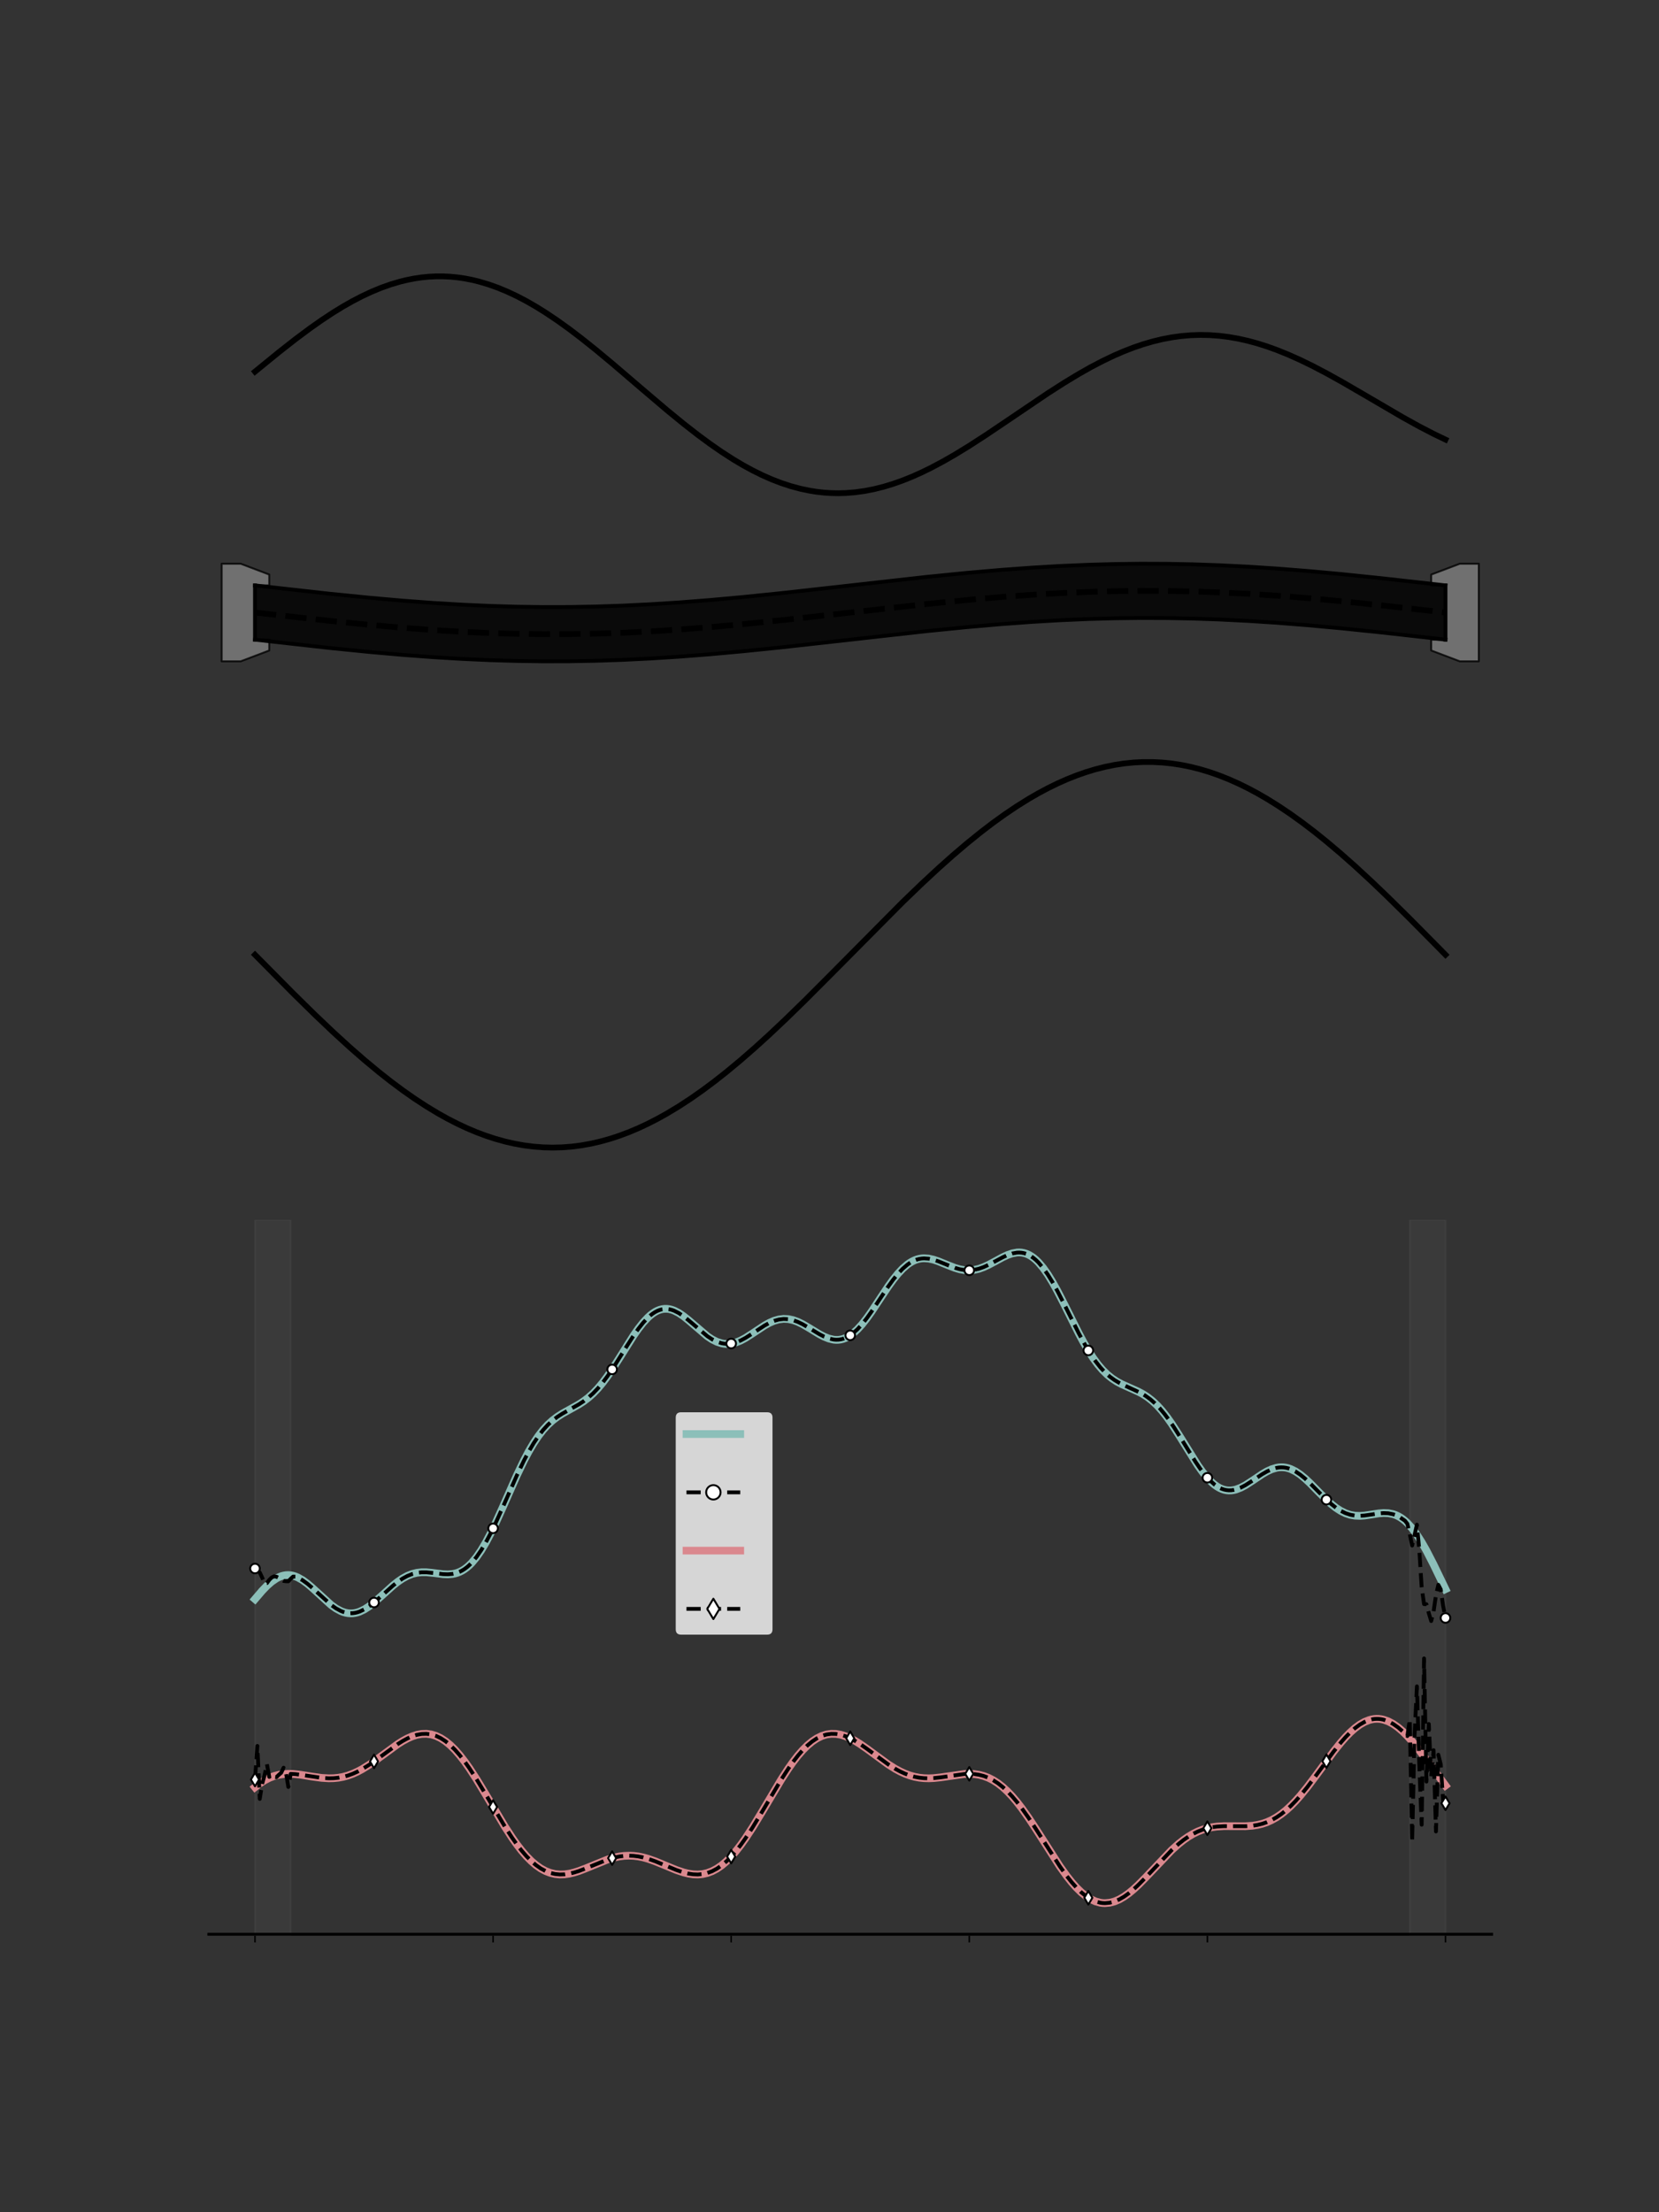 <?xml version="1.0" encoding="utf-8" standalone="no"?>
<!DOCTYPE svg PUBLIC "-//W3C//DTD SVG 1.1//EN"
  "http://www.w3.org/Graphics/SVG/1.1/DTD/svg11.dtd">
<!-- Created with matplotlib (https://matplotlib.org/) -->
<svg height="1152pt" version="1.1" viewBox="0 0 864 1152" width="864pt" xmlns="http://www.w3.org/2000/svg" xmlns:xlink="http://www.w3.org/1999/xlink">
 <rect x="0" y="0" width="864" height="1152" fill="#333333" stroke="none"/>
 <defs>
  <style type="text/css">
*{stroke-linecap:butt;stroke-linejoin:round;}
  </style>
 </defs>
 <g id="figure_1">
  <g id="patch_1">
   <path d="M 0 1152 
L 864 1152 
L 864 0 
L 0 0 
z
" style="fill:none;"/>
  </g>
  <g id="axes_1">
   <g id="patch_2">
    <path d="M 108 262.491 
L 777.6 262.491 
L 777.6 138.24 
L 108 138.24 
z
" style="fill:none;"/>
   </g>
   <g id="matplotlib.axis_1">
    <g id="xtick_1"/>
    <g id="xtick_2"/>
    <g id="xtick_3"/>
    <g id="xtick_4"/>
    <g id="xtick_5"/>
    <g id="xtick_6"/>
   </g>
   <g id="matplotlib.axis_2">
    <g id="ytick_1"/>
    <g id="ytick_2"/>
    <g id="ytick_3"/>
    <g id="ytick_4"/>
    <g id="ytick_5"/>
   </g>
   <g id="line2d_1">
    <path clip-path="url(#pa6c51117f7)" d="M 132.8 193.539 
L 145.2 183.427 
L 153.88 176.619 
L 161.32 171.071 
L 167.52 166.708 
L 173.72 162.626 
L 178.68 159.59 
L 183.64 156.778 
L 188.6 154.207 
L 193.56 151.893 
L 198.52 149.85 
L 203.48 148.092 
L 208.44 146.629 
L 212.16 145.731 
L 215.88 145.008 
L 219.6 144.462 
L 223.32 144.096 
L 227.04 143.911 
L 230.76 143.907 
L 234.48 144.085 
L 238.2 144.444 
L 241.92 144.984 
L 245.64 145.703 
L 249.36 146.599 
L 254.32 148.063 
L 259.28 149.828 
L 264.24 151.884 
L 269.2 154.218 
L 274.16 156.818 
L 279.12 159.668 
L 284.08 162.752 
L 290.28 166.907 
L 296.48 171.362 
L 302.68 176.075 
L 310.12 182.012 
L 318.8 189.227 
L 333.68 201.961 
L 347.32 213.555 
L 356 220.656 
L 363.44 226.458 
L 369.64 231.035 
L 375.84 235.337 
L 382.04 239.325 
L 387 242.267 
L 391.96 244.972 
L 396.92 247.425 
L 401.88 249.613 
L 406.84 251.526 
L 411.8 253.155 
L 416.76 254.492 
L 421.72 255.532 
L 425.44 256.115 
L 429.16 256.528 
L 432.88 256.771 
L 436.6 256.844 
L 440.32 256.748 
L 445.28 256.361 
L 450.24 255.682 
L 455.2 254.718 
L 460.16 253.479 
L 465.12 251.974 
L 470.08 250.217 
L 475.04 248.221 
L 480 246.001 
L 484.96 243.574 
L 491.16 240.275 
L 497.36 236.718 
L 504.8 232.164 
L 513.48 226.547 
L 524.64 219.029 
L 545.72 204.782 
L 554.4 199.222 
L 561.84 194.728 
L 568.04 191.225 
L 574.24 187.981 
L 580.44 185.026 
L 585.4 182.891 
L 590.36 180.973 
L 595.32 179.285 
L 600.28 177.836 
L 605.24 176.634 
L 610.2 175.687 
L 615.16 175 
L 620.12 174.574 
L 625.08 174.413 
L 630.04 174.514 
L 635 174.876 
L 639.96 175.495 
L 644.92 176.364 
L 649.88 177.477 
L 654.84 178.823 
L 659.8 180.392 
L 664.76 182.17 
L 670.96 184.668 
L 677.16 187.442 
L 683.36 190.459 
L 690.8 194.35 
L 699.48 199.177 
L 710.64 205.667 
L 730.48 217.265 
L 739.16 222.069 
L 746.6 225.929 
L 752.8 228.912 
L 752.8 228.912 
" style="fill:none;stroke:#000000;stroke-linecap:square;stroke-width:3;"/>
   </g>
  </g>
  <g id="axes_2">
   <g id="patch_3">
    <path d="M 108 386.743 
L 777.6 386.743 
L 777.6 262.491 
L 108 262.491 
z
" style="fill:none;"/>
   </g>
   <g id="PolyCollection_1">
    <defs>
     <path d="M 132.8 -818.911 
L 132.8 -847.15 
L 134.04 -847.008 
L 135.28 -846.866 
L 136.52 -846.724 
L 137.76 -846.583 
L 139 -846.441 
L 140.24 -846.299 
L 141.48 -846.158 
L 142.72 -846.016 
L 143.96 -845.875 
L 145.2 -845.734 
L 146.44 -845.594 
L 147.68 -845.453 
L 148.92 -845.313 
L 150.16 -845.173 
L 151.4 -845.034 
L 152.64 -844.894 
L 153.88 -844.755 
L 155.12 -844.617 
L 156.36 -844.479 
L 157.6 -844.341 
L 158.84 -844.204 
L 160.08 -844.067 
L 161.32 -843.931 
L 162.56 -843.795 
L 163.8 -843.66 
L 165.04 -843.525 
L 166.28 -843.391 
L 167.52 -843.257 
L 168.76 -843.124 
L 170 -842.992 
L 171.24 -842.86 
L 172.48 -842.729 
L 173.72 -842.599 
L 174.96 -842.47 
L 176.2 -842.341 
L 177.44 -842.213 
L 178.68 -842.085 
L 179.92 -841.959 
L 181.16 -841.833 
L 182.4 -841.708 
L 183.64 -841.584 
L 184.88 -841.461 
L 186.12 -841.339 
L 187.36 -841.218 
L 188.6 -841.098 
L 189.84 -840.978 
L 191.08 -840.86 
L 192.32 -840.742 
L 193.56 -840.626 
L 194.8 -840.511 
L 196.04 -840.396 
L 197.28 -840.283 
L 198.52 -840.171 
L 199.76 -840.06 
L 201 -839.95 
L 202.24 -839.841 
L 203.48 -839.734 
L 204.72 -839.627 
L 205.96 -839.522 
L 207.2 -839.418 
L 208.44 -839.315 
L 209.68 -839.213 
L 210.92 -839.113 
L 212.16 -839.014 
L 213.4 -838.916 
L 214.64 -838.819 
L 215.88 -838.724 
L 217.12 -838.63 
L 218.36 -838.538 
L 219.6 -838.447 
L 220.84 -838.357 
L 222.08 -838.269 
L 223.32 -838.182 
L 224.56 -838.096 
L 225.8 -838.012 
L 227.04 -837.929 
L 228.28 -837.848 
L 229.52 -837.768 
L 230.76 -837.69 
L 232 -837.613 
L 233.24 -837.538 
L 234.48 -837.464 
L 235.72 -837.392 
L 236.96 -837.321 
L 238.2 -837.252 
L 239.44 -837.184 
L 240.68 -837.118 
L 241.92 -837.054 
L 243.16 -836.991 
L 244.4 -836.93 
L 245.64 -836.87 
L 246.88 -836.812 
L 248.12 -836.756 
L 249.36 -836.701 
L 250.6 -836.648 
L 251.84 -836.596 
L 253.08 -836.547 
L 254.32 -836.499 
L 255.56 -836.452 
L 256.8 -836.407 
L 258.04 -836.364 
L 259.28 -836.323 
L 260.52 -836.283 
L 261.76 -836.246 
L 263 -836.209 
L 264.24 -836.175 
L 265.48 -836.142 
L 266.72 -836.111 
L 267.96 -836.082 
L 269.2 -836.055 
L 270.44 -836.029 
L 271.68 -836.005 
L 272.92 -835.983 
L 274.16 -835.962 
L 275.4 -835.944 
L 276.64 -835.927 
L 277.88 -835.912 
L 279.12 -835.898 
L 280.36 -835.887 
L 281.6 -835.877 
L 282.84 -835.869 
L 284.08 -835.863 
L 285.32 -835.858 
L 286.56 -835.855 
L 287.8 -835.855 
L 289.04 -835.855 
L 290.28 -835.858 
L 291.52 -835.863 
L 292.76 -835.869 
L 294 -835.877 
L 295.24 -835.887 
L 296.48 -835.898 
L 297.72 -835.912 
L 298.96 -835.927 
L 300.2 -835.944 
L 301.44 -835.962 
L 302.68 -835.983 
L 303.92 -836.005 
L 305.16 -836.029 
L 306.4 -836.055 
L 307.64 -836.082 
L 308.88 -836.111 
L 310.12 -836.142 
L 311.36 -836.175 
L 312.6 -836.209 
L 313.84 -836.246 
L 315.08 -836.283 
L 316.32 -836.323 
L 317.56 -836.364 
L 318.8 -836.407 
L 320.04 -836.452 
L 321.28 -836.499 
L 322.52 -836.547 
L 323.76 -836.596 
L 325 -836.648 
L 326.24 -836.701 
L 327.48 -836.756 
L 328.72 -836.812 
L 329.96 -836.87 
L 331.2 -836.93 
L 332.44 -836.991 
L 333.68 -837.054 
L 334.92 -837.118 
L 336.16 -837.184 
L 337.4 -837.252 
L 338.64 -837.321 
L 339.88 -837.392 
L 341.12 -837.464 
L 342.36 -837.538 
L 343.6 -837.613 
L 344.84 -837.69 
L 346.08 -837.768 
L 347.32 -837.848 
L 348.56 -837.929 
L 349.8 -838.012 
L 351.04 -838.096 
L 352.28 -838.182 
L 353.52 -838.269 
L 354.76 -838.357 
L 356 -838.447 
L 357.24 -838.538 
L 358.48 -838.63 
L 359.72 -838.724 
L 360.96 -838.819 
L 362.2 -838.916 
L 363.44 -839.014 
L 364.68 -839.113 
L 365.92 -839.213 
L 367.16 -839.315 
L 368.4 -839.418 
L 369.64 -839.522 
L 370.88 -839.627 
L 372.12 -839.734 
L 373.36 -839.841 
L 374.6 -839.95 
L 375.84 -840.06 
L 377.08 -840.171 
L 378.32 -840.283 
L 379.56 -840.396 
L 380.8 -840.511 
L 382.04 -840.626 
L 383.28 -840.742 
L 384.52 -840.86 
L 385.76 -840.978 
L 387 -841.098 
L 388.24 -841.218 
L 389.48 -841.339 
L 390.72 -841.461 
L 391.96 -841.584 
L 393.2 -841.708 
L 394.44 -841.833 
L 395.68 -841.959 
L 396.92 -842.085 
L 398.16 -842.213 
L 399.4 -842.341 
L 400.64 -842.47 
L 401.88 -842.599 
L 403.12 -842.729 
L 404.36 -842.86 
L 405.6 -842.992 
L 406.84 -843.124 
L 408.08 -843.257 
L 409.32 -843.391 
L 410.56 -843.525 
L 411.8 -843.66 
L 413.04 -843.795 
L 414.28 -843.931 
L 415.52 -844.067 
L 416.76 -844.204 
L 418 -844.341 
L 419.24 -844.479 
L 420.48 -844.617 
L 421.72 -844.755 
L 422.96 -844.894 
L 424.2 -845.034 
L 425.44 -845.173 
L 426.68 -845.313 
L 427.92 -845.453 
L 429.16 -845.594 
L 430.4 -845.734 
L 431.64 -845.875 
L 432.88 -846.016 
L 434.12 -846.158 
L 435.36 -846.299 
L 436.6 -846.441 
L 437.84 -846.583 
L 439.08 -846.724 
L 440.32 -846.866 
L 441.56 -847.008 
L 442.8 -847.15 
L 444.04 -847.292 
L 445.28 -847.434 
L 446.52 -847.576 
L 447.76 -847.718 
L 449 -847.859 
L 450.24 -848.001 
L 451.48 -848.142 
L 452.72 -848.284 
L 453.96 -848.425 
L 455.2 -848.566 
L 456.44 -848.707 
L 457.68 -848.847 
L 458.92 -848.987 
L 460.16 -849.127 
L 461.4 -849.267 
L 462.64 -849.406 
L 463.88 -849.545 
L 465.12 -849.683 
L 466.36 -849.822 
L 467.6 -849.959 
L 468.84 -850.096 
L 470.08 -850.233 
L 471.32 -850.37 
L 472.56 -850.505 
L 473.8 -850.641 
L 475.04 -850.775 
L 476.28 -850.91 
L 477.52 -851.043 
L 478.76 -851.176 
L 480 -851.308 
L 481.24 -851.44 
L 482.48 -851.571 
L 483.72 -851.701 
L 484.96 -851.831 
L 486.2 -851.96 
L 487.44 -852.088 
L 488.68 -852.215 
L 489.92 -852.341 
L 491.16 -852.467 
L 492.4 -852.592 
L 493.64 -852.716 
L 494.88 -852.839 
L 496.12 -852.961 
L 497.36 -853.082 
L 498.6 -853.203 
L 499.84 -853.322 
L 501.08 -853.44 
L 502.32 -853.558 
L 503.56 -853.674 
L 504.8 -853.79 
L 506.04 -853.904 
L 507.28 -854.017 
L 508.52 -854.129 
L 509.76 -854.24 
L 511 -854.35 
L 512.24 -854.459 
L 513.48 -854.567 
L 514.72 -854.673 
L 515.96 -854.778 
L 517.2 -854.882 
L 518.44 -854.985 
L 519.68 -855.087 
L 520.92 -855.187 
L 522.16 -855.286 
L 523.4 -855.384 
L 524.64 -855.481 
L 525.88 -855.576 
L 527.12 -855.67 
L 528.36 -855.762 
L 529.6 -855.854 
L 530.84 -855.943 
L 532.08 -856.032 
L 533.32 -856.119 
L 534.56 -856.204 
L 535.8 -856.288 
L 537.04 -856.371 
L 538.28 -856.452 
L 539.52 -856.532 
L 540.76 -856.61 
L 542 -856.687 
L 543.24 -856.763 
L 544.48 -856.836 
L 545.72 -856.909 
L 546.96 -856.979 
L 548.2 -857.049 
L 549.44 -857.116 
L 550.68 -857.182 
L 551.92 -857.247 
L 553.16 -857.309 
L 554.4 -857.371 
L 555.64 -857.43 
L 556.88 -857.488 
L 558.12 -857.545 
L 559.36 -857.599 
L 560.6 -857.652 
L 561.84 -857.704 
L 563.08 -857.754 
L 564.32 -857.802 
L 565.56 -857.848 
L 566.8 -857.893 
L 568.04 -857.936 
L 569.28 -857.977 
L 570.52 -858.017 
L 571.76 -858.055 
L 573 -858.091 
L 574.24 -858.125 
L 575.48 -858.158 
L 576.72 -858.189 
L 577.96 -858.218 
L 579.2 -858.246 
L 580.44 -858.271 
L 581.68 -858.295 
L 582.92 -858.318 
L 584.16 -858.338 
L 585.4 -858.357 
L 586.64 -858.374 
L 587.88 -858.389 
L 589.12 -858.402 
L 590.36 -858.414 
L 591.6 -858.423 
L 592.84 -858.431 
L 594.08 -858.438 
L 595.32 -858.442 
L 596.56 -858.445 
L 597.8 -858.446 
L 599.04 -858.445 
L 600.28 -858.442 
L 601.52 -858.438 
L 602.76 -858.431 
L 604 -858.423 
L 605.24 -858.414 
L 606.48 -858.402 
L 607.72 -858.389 
L 608.96 -858.374 
L 610.2 -858.357 
L 611.44 -858.338 
L 612.68 -858.318 
L 613.92 -858.295 
L 615.16 -858.271 
L 616.4 -858.246 
L 617.64 -858.218 
L 618.88 -858.189 
L 620.12 -858.158 
L 621.36 -858.125 
L 622.6 -858.091 
L 623.84 -858.055 
L 625.08 -858.017 
L 626.32 -857.977 
L 627.56 -857.936 
L 628.8 -857.893 
L 630.04 -857.848 
L 631.28 -857.802 
L 632.52 -857.754 
L 633.76 -857.704 
L 635 -857.652 
L 636.24 -857.599 
L 637.48 -857.545 
L 638.72 -857.488 
L 639.96 -857.43 
L 641.2 -857.371 
L 642.44 -857.309 
L 643.68 -857.247 
L 644.92 -857.182 
L 646.16 -857.116 
L 647.4 -857.049 
L 648.64 -856.979 
L 649.88 -856.909 
L 651.12 -856.836 
L 652.36 -856.763 
L 653.6 -856.687 
L 654.84 -856.61 
L 656.08 -856.532 
L 657.32 -856.452 
L 658.56 -856.371 
L 659.8 -856.288 
L 661.04 -856.204 
L 662.28 -856.119 
L 663.52 -856.032 
L 664.76 -855.943 
L 666 -855.854 
L 667.24 -855.762 
L 668.48 -855.67 
L 669.72 -855.576 
L 670.96 -855.481 
L 672.2 -855.384 
L 673.44 -855.286 
L 674.68 -855.187 
L 675.92 -855.087 
L 677.16 -854.985 
L 678.4 -854.882 
L 679.64 -854.778 
L 680.88 -854.673 
L 682.12 -854.567 
L 683.36 -854.459 
L 684.6 -854.35 
L 685.84 -854.24 
L 687.08 -854.129 
L 688.32 -854.017 
L 689.56 -853.904 
L 690.8 -853.79 
L 692.04 -853.674 
L 693.28 -853.558 
L 694.52 -853.44 
L 695.76 -853.322 
L 697 -853.203 
L 698.24 -853.082 
L 699.48 -852.961 
L 700.72 -852.839 
L 701.96 -852.716 
L 703.2 -852.592 
L 704.44 -852.467 
L 705.68 -852.341 
L 706.92 -852.215 
L 708.16 -852.088 
L 709.4 -851.96 
L 710.64 -851.831 
L 711.88 -851.701 
L 713.12 -851.571 
L 714.36 -851.44 
L 715.6 -851.308 
L 716.84 -851.176 
L 718.08 -851.043 
L 719.32 -850.91 
L 720.56 -850.775 
L 721.8 -850.641 
L 723.04 -850.505 
L 724.28 -850.37 
L 725.52 -850.233 
L 726.76 -850.096 
L 728 -849.959 
L 729.24 -849.822 
L 730.48 -849.683 
L 731.72 -849.545 
L 732.96 -849.406 
L 734.2 -849.267 
L 735.44 -849.127 
L 736.68 -848.987 
L 737.92 -848.847 
L 739.16 -848.707 
L 740.4 -848.566 
L 741.64 -848.425 
L 742.88 -848.284 
L 744.12 -848.142 
L 745.36 -848.001 
L 746.6 -847.859 
L 747.84 -847.718 
L 749.08 -847.576 
L 750.32 -847.434 
L 751.56 -847.292 
L 752.8 -847.15 
L 752.8 -818.911 
L 752.8 -818.911 
L 751.56 -819.053 
L 750.32 -819.195 
L 749.08 -819.337 
L 747.84 -819.479 
L 746.6 -819.62 
L 745.36 -819.762 
L 744.12 -819.903 
L 742.88 -820.045 
L 741.64 -820.186 
L 740.4 -820.327 
L 739.16 -820.468 
L 737.92 -820.608 
L 736.68 -820.748 
L 735.44 -820.888 
L 734.2 -821.028 
L 732.96 -821.167 
L 731.72 -821.306 
L 730.48 -821.444 
L 729.24 -821.583 
L 728 -821.72 
L 726.76 -821.858 
L 725.52 -821.994 
L 724.28 -822.131 
L 723.04 -822.266 
L 721.8 -822.402 
L 720.56 -822.536 
L 719.32 -822.671 
L 718.08 -822.804 
L 716.84 -822.937 
L 715.6 -823.069 
L 714.36 -823.201 
L 713.12 -823.332 
L 711.88 -823.462 
L 710.64 -823.592 
L 709.4 -823.721 
L 708.16 -823.849 
L 706.92 -823.976 
L 705.68 -824.102 
L 704.44 -824.228 
L 703.2 -824.353 
L 701.96 -824.477 
L 700.72 -824.6 
L 699.48 -824.722 
L 698.24 -824.843 
L 697 -824.964 
L 695.76 -825.083 
L 694.52 -825.201 
L 693.28 -825.319 
L 692.04 -825.435 
L 690.8 -825.551 
L 689.56 -825.665 
L 688.32 -825.778 
L 687.08 -825.89 
L 685.84 -826.001 
L 684.6 -826.111 
L 683.36 -826.22 
L 682.12 -826.328 
L 680.88 -826.434 
L 679.64 -826.539 
L 678.4 -826.644 
L 677.16 -826.746 
L 675.92 -826.848 
L 674.68 -826.948 
L 673.44 -827.047 
L 672.2 -827.145 
L 670.96 -827.242 
L 669.72 -827.337 
L 668.48 -827.431 
L 667.24 -827.523 
L 666 -827.615 
L 664.76 -827.704 
L 663.52 -827.793 
L 662.28 -827.88 
L 661.04 -827.965 
L 659.8 -828.049 
L 658.56 -828.132 
L 657.32 -828.213 
L 656.08 -828.293 
L 654.84 -828.372 
L 653.6 -828.448 
L 652.36 -828.524 
L 651.12 -828.597 
L 649.88 -828.67 
L 648.64 -828.74 
L 647.4 -828.81 
L 646.16 -828.877 
L 644.92 -828.943 
L 643.68 -829.008 
L 642.44 -829.07 
L 641.2 -829.132 
L 639.96 -829.191 
L 638.72 -829.249 
L 637.48 -829.306 
L 636.24 -829.36 
L 635 -829.414 
L 633.76 -829.465 
L 632.52 -829.515 
L 631.28 -829.563 
L 630.04 -829.609 
L 628.8 -829.654 
L 627.56 -829.697 
L 626.32 -829.738 
L 625.08 -829.778 
L 623.84 -829.816 
L 622.6 -829.852 
L 621.36 -829.886 
L 620.12 -829.919 
L 618.88 -829.95 
L 617.64 -829.979 
L 616.4 -830.007 
L 615.16 -830.032 
L 613.92 -830.056 
L 612.68 -830.079 
L 611.44 -830.099 
L 610.2 -830.118 
L 608.96 -830.135 
L 607.72 -830.15 
L 606.48 -830.163 
L 605.24 -830.175 
L 604 -830.184 
L 602.76 -830.192 
L 601.52 -830.199 
L 600.28 -830.203 
L 599.04 -830.206 
L 597.8 -830.207 
L 596.56 -830.206 
L 595.32 -830.203 
L 594.08 -830.199 
L 592.84 -830.192 
L 591.6 -830.184 
L 590.36 -830.175 
L 589.12 -830.163 
L 587.88 -830.15 
L 586.64 -830.135 
L 585.4 -830.118 
L 584.16 -830.099 
L 582.92 -830.079 
L 581.68 -830.056 
L 580.44 -830.032 
L 579.2 -830.007 
L 577.96 -829.979 
L 576.72 -829.95 
L 575.48 -829.919 
L 574.24 -829.886 
L 573 -829.852 
L 571.76 -829.816 
L 570.52 -829.778 
L 569.28 -829.738 
L 568.04 -829.697 
L 566.8 -829.654 
L 565.56 -829.609 
L 564.32 -829.563 
L 563.08 -829.515 
L 561.84 -829.465 
L 560.6 -829.414 
L 559.36 -829.36 
L 558.12 -829.306 
L 556.88 -829.249 
L 555.64 -829.191 
L 554.4 -829.132 
L 553.16 -829.07 
L 551.92 -829.008 
L 550.68 -828.943 
L 549.44 -828.877 
L 548.2 -828.81 
L 546.96 -828.74 
L 545.72 -828.67 
L 544.48 -828.597 
L 543.24 -828.524 
L 542 -828.448 
L 540.76 -828.372 
L 539.52 -828.293 
L 538.28 -828.213 
L 537.04 -828.132 
L 535.8 -828.049 
L 534.56 -827.965 
L 533.32 -827.88 
L 532.08 -827.793 
L 530.84 -827.704 
L 529.6 -827.615 
L 528.36 -827.523 
L 527.12 -827.431 
L 525.88 -827.337 
L 524.64 -827.242 
L 523.4 -827.145 
L 522.16 -827.047 
L 520.92 -826.948 
L 519.68 -826.848 
L 518.44 -826.746 
L 517.2 -826.644 
L 515.96 -826.539 
L 514.72 -826.434 
L 513.48 -826.328 
L 512.24 -826.22 
L 511 -826.111 
L 509.76 -826.001 
L 508.52 -825.89 
L 507.28 -825.778 
L 506.04 -825.665 
L 504.8 -825.551 
L 503.56 -825.435 
L 502.32 -825.319 
L 501.08 -825.201 
L 499.84 -825.083 
L 498.6 -824.964 
L 497.36 -824.843 
L 496.12 -824.722 
L 494.88 -824.6 
L 493.64 -824.477 
L 492.4 -824.353 
L 491.16 -824.228 
L 489.92 -824.102 
L 488.68 -823.976 
L 487.44 -823.849 
L 486.2 -823.721 
L 484.96 -823.592 
L 483.72 -823.462 
L 482.48 -823.332 
L 481.24 -823.201 
L 480 -823.069 
L 478.76 -822.937 
L 477.52 -822.804 
L 476.28 -822.671 
L 475.04 -822.536 
L 473.8 -822.402 
L 472.56 -822.266 
L 471.32 -822.131 
L 470.08 -821.994 
L 468.84 -821.858 
L 467.6 -821.72 
L 466.36 -821.583 
L 465.12 -821.444 
L 463.88 -821.306 
L 462.64 -821.167 
L 461.4 -821.028 
L 460.16 -820.888 
L 458.92 -820.748 
L 457.68 -820.608 
L 456.44 -820.468 
L 455.2 -820.327 
L 453.96 -820.186 
L 452.72 -820.045 
L 451.48 -819.903 
L 450.24 -819.762 
L 449 -819.62 
L 447.76 -819.479 
L 446.52 -819.337 
L 445.28 -819.195 
L 444.04 -819.053 
L 442.8 -818.911 
L 441.56 -818.769 
L 440.32 -818.627 
L 439.08 -818.485 
L 437.84 -818.344 
L 436.6 -818.202 
L 435.36 -818.06 
L 434.12 -817.919 
L 432.88 -817.778 
L 431.64 -817.636 
L 430.4 -817.495 
L 429.16 -817.355 
L 427.92 -817.214 
L 426.68 -817.074 
L 425.44 -816.934 
L 424.2 -816.795 
L 422.96 -816.655 
L 421.72 -816.516 
L 420.48 -816.378 
L 419.24 -816.24 
L 418 -816.102 
L 416.76 -815.965 
L 415.52 -815.828 
L 414.28 -815.692 
L 413.04 -815.556 
L 411.8 -815.421 
L 410.56 -815.286 
L 409.32 -815.152 
L 408.08 -815.018 
L 406.84 -814.885 
L 405.6 -814.753 
L 404.36 -814.621 
L 403.12 -814.49 
L 401.88 -814.36 
L 400.64 -814.231 
L 399.4 -814.102 
L 398.16 -813.974 
L 396.92 -813.846 
L 395.68 -813.72 
L 394.44 -813.594 
L 393.2 -813.469 
L 391.96 -813.346 
L 390.72 -813.222 
L 389.48 -813.1 
L 388.24 -812.979 
L 387 -812.859 
L 385.76 -812.739 
L 384.52 -812.621 
L 383.28 -812.504 
L 382.04 -812.387 
L 380.8 -812.272 
L 379.56 -812.157 
L 378.32 -812.044 
L 377.08 -811.932 
L 375.84 -811.821 
L 374.6 -811.711 
L 373.36 -811.602 
L 372.12 -811.495 
L 370.88 -811.388 
L 369.64 -811.283 
L 368.4 -811.179 
L 367.16 -811.076 
L 365.92 -810.974 
L 364.68 -810.874 
L 363.44 -810.775 
L 362.2 -810.677 
L 360.96 -810.581 
L 359.72 -810.485 
L 358.48 -810.391 
L 357.24 -810.299 
L 356 -810.208 
L 354.76 -810.118 
L 353.52 -810.03 
L 352.28 -809.943 
L 351.04 -809.857 
L 349.8 -809.773 
L 348.56 -809.69 
L 347.32 -809.609 
L 346.08 -809.529 
L 344.84 -809.451 
L 343.6 -809.374 
L 342.36 -809.299 
L 341.12 -809.225 
L 339.88 -809.153 
L 338.64 -809.082 
L 337.4 -809.013 
L 336.16 -808.945 
L 334.92 -808.879 
L 333.68 -808.815 
L 332.44 -808.752 
L 331.2 -808.691 
L 329.96 -808.631 
L 328.72 -808.573 
L 327.48 -808.517 
L 326.24 -808.462 
L 325 -808.409 
L 323.76 -808.357 
L 322.52 -808.308 
L 321.28 -808.26 
L 320.04 -808.213 
L 318.8 -808.168 
L 317.56 -808.125 
L 316.32 -808.084 
L 315.08 -808.045 
L 313.84 -808.007 
L 312.6 -807.97 
L 311.36 -807.936 
L 310.12 -807.903 
L 308.88 -807.872 
L 307.64 -807.843 
L 306.4 -807.816 
L 305.16 -807.79 
L 303.92 -807.766 
L 302.68 -807.744 
L 301.44 -807.723 
L 300.2 -807.705 
L 298.96 -807.688 
L 297.72 -807.673 
L 296.48 -807.659 
L 295.24 -807.648 
L 294 -807.638 
L 292.76 -807.63 
L 291.52 -807.624 
L 290.28 -807.619 
L 289.04 -807.616 
L 287.8 -807.616 
L 286.56 -807.616 
L 285.32 -807.619 
L 284.08 -807.624 
L 282.84 -807.63 
L 281.6 -807.638 
L 280.36 -807.648 
L 279.12 -807.659 
L 277.88 -807.673 
L 276.64 -807.688 
L 275.4 -807.705 
L 274.16 -807.723 
L 272.92 -807.744 
L 271.68 -807.766 
L 270.44 -807.79 
L 269.2 -807.816 
L 267.96 -807.843 
L 266.72 -807.872 
L 265.48 -807.903 
L 264.24 -807.936 
L 263 -807.97 
L 261.76 -808.007 
L 260.52 -808.045 
L 259.28 -808.084 
L 258.04 -808.125 
L 256.8 -808.168 
L 255.56 -808.213 
L 254.32 -808.26 
L 253.08 -808.308 
L 251.84 -808.357 
L 250.6 -808.409 
L 249.36 -808.462 
L 248.12 -808.517 
L 246.88 -808.573 
L 245.64 -808.631 
L 244.4 -808.691 
L 243.16 -808.752 
L 241.92 -808.815 
L 240.68 -808.879 
L 239.44 -808.945 
L 238.2 -809.013 
L 236.96 -809.082 
L 235.72 -809.153 
L 234.48 -809.225 
L 233.24 -809.299 
L 232 -809.374 
L 230.76 -809.451 
L 229.52 -809.529 
L 228.28 -809.609 
L 227.04 -809.69 
L 225.8 -809.773 
L 224.56 -809.857 
L 223.32 -809.943 
L 222.08 -810.03 
L 220.84 -810.118 
L 219.6 -810.208 
L 218.36 -810.299 
L 217.12 -810.391 
L 215.88 -810.485 
L 214.64 -810.581 
L 213.4 -810.677 
L 212.16 -810.775 
L 210.92 -810.874 
L 209.68 -810.974 
L 208.44 -811.076 
L 207.2 -811.179 
L 205.96 -811.283 
L 204.72 -811.388 
L 203.48 -811.495 
L 202.24 -811.602 
L 201 -811.711 
L 199.76 -811.821 
L 198.52 -811.932 
L 197.28 -812.044 
L 196.04 -812.157 
L 194.8 -812.272 
L 193.56 -812.387 
L 192.32 -812.504 
L 191.08 -812.621 
L 189.84 -812.739 
L 188.6 -812.859 
L 187.36 -812.979 
L 186.12 -813.1 
L 184.88 -813.222 
L 183.64 -813.346 
L 182.4 -813.469 
L 181.16 -813.594 
L 179.92 -813.72 
L 178.68 -813.846 
L 177.44 -813.974 
L 176.2 -814.102 
L 174.96 -814.231 
L 173.72 -814.36 
L 172.48 -814.49 
L 171.24 -814.621 
L 170 -814.753 
L 168.76 -814.885 
L 167.52 -815.018 
L 166.28 -815.152 
L 165.04 -815.286 
L 163.8 -815.421 
L 162.56 -815.556 
L 161.32 -815.692 
L 160.08 -815.828 
L 158.84 -815.965 
L 157.6 -816.102 
L 156.36 -816.24 
L 155.12 -816.378 
L 153.88 -816.516 
L 152.64 -816.655 
L 151.4 -816.795 
L 150.16 -816.934 
L 148.92 -817.074 
L 147.68 -817.214 
L 146.44 -817.355 
L 145.2 -817.495 
L 143.96 -817.636 
L 142.72 -817.778 
L 141.48 -817.919 
L 140.24 -818.06 
L 139 -818.202 
L 137.76 -818.344 
L 136.52 -818.485 
L 135.28 -818.627 
L 134.04 -818.769 
L 132.8 -818.911 
z
" id="m39c0bf177f" style="stroke:#000000;stroke-opacity:0.8;"/>
    </defs>
    <g clip-path="url(#p5db2e5056a)">
     <use style="fill-opacity:0.8;stroke:#000000;stroke-opacity:0.8;" x="0" xlink:href="#m39c0bf177f" y="1152"/>
    </g>
   </g>
   <g id="patch_4">
    <path clip-path="url(#p5db2e5056a)" d="M 132.8 318.969 
L 132.8 304.85 
L 140.24 304.85 
L 140.24 299.202 
L 125.36 293.554 
L 115.44 293.554 
L 115.44 344.384 
L 125.36 344.384 
L 140.24 338.737 
L 140.24 333.089 
L 132.8 333.089 
z
" style="fill:#808080;opacity:0.8;stroke:#000000;stroke-linejoin:miter;"/>
   </g>
   <g id="patch_5">
    <path clip-path="url(#p5db2e5056a)" d="M 752.8 318.969 
L 752.8 304.85 
L 745.36 304.85 
L 745.36 299.202 
L 760.24 293.554 
L 770.16 293.554 
L 770.16 344.384 
L 760.24 344.384 
L 745.36 338.737 
L 745.36 333.089 
L 752.8 333.089 
z
" style="fill:#808080;opacity:0.8;stroke:#000000;stroke-linejoin:miter;"/>
   </g>
   <g id="matplotlib.axis_3">
    <g id="xtick_7"/>
    <g id="xtick_8"/>
    <g id="xtick_9"/>
    <g id="xtick_10"/>
    <g id="xtick_11"/>
    <g id="xtick_12"/>
   </g>
   <g id="matplotlib.axis_4">
    <g id="ytick_6"/>
    <g id="ytick_7"/>
    <g id="ytick_8"/>
    <g id="ytick_9"/>
    <g id="ytick_10"/>
   </g>
   <g id="line2d_2">
    <path clip-path="url(#p5db2e5056a)" d="M 132.8 318.969 
L 171.24 323.259 
L 192.32 325.377 
L 209.68 326.906 
L 225.8 328.108 
L 240.68 329.001 
L 255.56 329.667 
L 269.2 330.065 
L 282.84 330.251 
L 296.48 330.221 
L 310.12 329.977 
L 323.76 329.523 
L 338.64 328.799 
L 353.52 327.851 
L 369.64 326.598 
L 387 325.022 
L 406.84 322.995 
L 434.12 319.962 
L 482.48 314.549 
L 503.56 312.445 
L 520.92 310.932 
L 537.04 309.748 
L 551.92 308.873 
L 566.8 308.227 
L 580.44 307.848 
L 594.08 307.682 
L 607.72 307.731 
L 621.36 307.994 
L 635 308.467 
L 649.88 309.211 
L 664.76 310.176 
L 680.88 311.446 
L 698.24 313.037 
L 719.32 315.21 
L 747.84 318.402 
L 752.8 318.969 
L 752.8 318.969 
" style="fill:none;stroke:#000000;stroke-dasharray:11.1,4.8;stroke-dashoffset:0;stroke-width:3;"/>
   </g>
   <g id="line2d_3">
    <path clip-path="url(#p5db2e5056a)" d="M 132.8 304.85 
L 171.24 309.14 
L 192.32 311.258 
L 209.68 312.787 
L 225.8 313.988 
L 240.68 314.882 
L 255.56 315.548 
L 269.2 315.945 
L 282.84 316.131 
L 296.48 316.102 
L 310.12 315.858 
L 323.76 315.404 
L 338.64 314.679 
L 353.52 313.731 
L 369.64 312.478 
L 387 310.902 
L 406.84 308.876 
L 434.12 305.842 
L 482.48 300.429 
L 503.56 298.326 
L 520.92 296.813 
L 537.04 295.629 
L 551.92 294.753 
L 566.8 294.107 
L 580.44 293.729 
L 594.08 293.562 
L 607.72 293.611 
L 621.36 293.875 
L 635 294.348 
L 649.88 295.091 
L 664.76 296.057 
L 680.88 297.327 
L 698.24 298.918 
L 719.32 301.09 
L 747.84 304.282 
L 752.8 304.85 
L 752.8 304.85 
" style="fill:none;stroke:#000000;stroke-linecap:square;stroke-width:2;"/>
   </g>
   <g id="line2d_4">
    <path clip-path="url(#p5db2e5056a)" d="M 132.8 333.089 
L 171.24 337.379 
L 192.32 339.496 
L 209.68 341.026 
L 225.8 342.227 
L 240.68 343.121 
L 255.56 343.787 
L 269.2 344.184 
L 282.84 344.37 
L 296.48 344.341 
L 310.12 344.097 
L 323.76 343.643 
L 338.64 342.918 
L 353.52 341.97 
L 369.64 340.717 
L 387 339.141 
L 406.84 337.115 
L 434.12 334.081 
L 482.48 328.668 
L 503.56 326.565 
L 520.92 325.052 
L 537.04 323.868 
L 551.92 322.992 
L 566.8 322.346 
L 580.44 321.968 
L 594.08 321.801 
L 607.72 321.85 
L 621.36 322.114 
L 635 322.586 
L 649.88 323.33 
L 664.76 324.296 
L 680.88 325.566 
L 698.24 327.157 
L 719.32 329.329 
L 747.84 332.521 
L 752.8 333.089 
L 752.8 333.089 
" style="fill:none;stroke:#000000;stroke-linecap:square;stroke-width:2;"/>
   </g>
   <g id="line2d_5">
    <path clip-path="url(#p5db2e5056a)" d="M 132.8 333.089 
L 132.8 304.85 
" style="fill:none;stroke:#000000;stroke-linecap:square;stroke-width:2;"/>
   </g>
   <g id="line2d_6">
    <path clip-path="url(#p5db2e5056a)" d="M 752.8 333.089 
L 752.8 304.85 
" style="fill:none;stroke:#000000;stroke-linecap:square;stroke-width:2;"/>
   </g>
  </g>
  <g id="axes_3">
   <g id="patch_6">
    <path d="M 108 635.246 
L 777.6 635.246 
L 777.6 386.743 
L 108 386.743 
z
" style="fill:none;"/>
   </g>
   <g id="matplotlib.axis_5">
    <g id="xtick_13"/>
    <g id="xtick_14"/>
    <g id="xtick_15"/>
    <g id="xtick_16"/>
    <g id="xtick_17"/>
    <g id="xtick_18"/>
   </g>
   <g id="matplotlib.axis_6">
    <g id="ytick_11"/>
    <g id="ytick_12"/>
    <g id="ytick_13"/>
    <g id="ytick_14"/>
    <g id="ytick_15"/>
   </g>
   <g id="line2d_7">
    <path clip-path="url(#p7a6731532d)" d="M 132.8 497.189 
L 152.64 517.24 
L 163.8 528.215 
L 173.72 537.642 
L 182.4 545.559 
L 189.84 552.049 
L 197.28 558.228 
L 203.48 563.113 
L 209.68 567.738 
L 215.88 572.085 
L 222.08 576.136 
L 228.28 579.876 
L 233.24 582.633 
L 238.2 585.174 
L 243.16 587.494 
L 248.12 589.585 
L 253.08 591.442 
L 258.04 593.062 
L 263 594.439 
L 267.96 595.571 
L 272.92 596.454 
L 277.88 597.087 
L 282.84 597.467 
L 287.8 597.594 
L 292.76 597.467 
L 297.72 597.087 
L 302.68 596.454 
L 307.64 595.571 
L 312.6 594.439 
L 317.56 593.062 
L 322.52 591.442 
L 327.48 589.585 
L 332.44 587.494 
L 337.4 585.174 
L 342.36 582.633 
L 347.32 579.876 
L 353.52 576.136 
L 359.72 572.085 
L 365.92 567.738 
L 372.12 563.113 
L 378.32 558.228 
L 385.76 552.049 
L 393.2 545.559 
L 400.64 538.794 
L 409.32 530.605 
L 419.24 520.934 
L 431.64 508.52 
L 470.08 469.783 
L 480 460.227 
L 488.68 452.169 
L 496.12 445.536 
L 503.56 439.197 
L 511 433.188 
L 517.2 428.456 
L 523.4 423.996 
L 529.6 419.825 
L 535.8 415.959 
L 540.76 413.096 
L 545.72 410.446 
L 550.68 408.015 
L 555.64 405.809 
L 560.6 403.834 
L 565.56 402.095 
L 570.52 400.596 
L 575.48 399.341 
L 580.44 398.333 
L 585.4 397.575 
L 590.36 397.069 
L 595.32 396.815 
L 600.28 396.815 
L 605.24 397.069 
L 610.2 397.575 
L 615.16 398.333 
L 620.12 399.341 
L 625.08 400.596 
L 630.04 402.095 
L 635 403.834 
L 639.96 405.809 
L 644.92 408.015 
L 649.88 410.446 
L 654.84 413.096 
L 659.8 415.959 
L 666 419.825 
L 672.2 423.996 
L 678.4 428.456 
L 684.6 433.188 
L 690.8 438.172 
L 698.24 444.458 
L 705.68 451.044 
L 714.36 459.057 
L 723.04 467.364 
L 734.2 478.375 
L 749.08 493.404 
L 752.8 497.189 
L 752.8 497.189 
" style="fill:none;stroke:#000000;stroke-linecap:square;stroke-width:3;"/>
   </g>
  </g>
  <g id="axes_4">
   <g id="patch_7">
    <path d="M 108 1008 
L 777.6 1008 
L 777.6 635.246 
L 108 635.246 
z
" style="fill:none;"/>
   </g>
   <g id="patch_8">
    <path clip-path="url(#pf97680e6c7)" d="M 132.8 1008 
L 132.8 635.246 
L 151.4 635.246 
L 151.4 1008 
z
" style="fill:#808080;opacity:0.1;stroke:#808080;stroke-linejoin:miter;"/>
   </g>
   <g id="patch_9">
    <path clip-path="url(#pf97680e6c7)" d="M 734.2 1008 
L 734.2 635.246 
L 752.8 635.246 
L 752.8 1008 
z
" style="fill:#808080;opacity:0.1;stroke:#808080;stroke-linejoin:miter;"/>
   </g>
   <g id="matplotlib.axis_7">
    <g id="xtick_19">
     <g id="line2d_8">
      <defs>
       <path d="M 0 0 
L 0 3.5 
" id="m58ed2552f5" style="stroke:#000000;stroke-width:0.8;"/>
      </defs>
      <g>
       <use style="stroke:#000000;stroke-width:0.8;" x="132.8" xlink:href="#m58ed2552f5" y="1008"/>
      </g>
     </g>
    </g>
    <g id="xtick_20">
     <g id="line2d_9">
      <g>
       <use style="stroke:#000000;stroke-width:0.8;" x="256.8" xlink:href="#m58ed2552f5" y="1008"/>
      </g>
     </g>
    </g>
    <g id="xtick_21">
     <g id="line2d_10">
      <g>
       <use style="stroke:#000000;stroke-width:0.8;" x="380.8" xlink:href="#m58ed2552f5" y="1008"/>
      </g>
     </g>
    </g>
    <g id="xtick_22">
     <g id="line2d_11">
      <g>
       <use style="stroke:#000000;stroke-width:0.8;" x="504.8" xlink:href="#m58ed2552f5" y="1008"/>
      </g>
     </g>
    </g>
    <g id="xtick_23">
     <g id="line2d_12">
      <g>
       <use style="stroke:#000000;stroke-width:0.8;" x="628.8" xlink:href="#m58ed2552f5" y="1008"/>
      </g>
     </g>
    </g>
    <g id="xtick_24">
     <g id="line2d_13">
      <g>
       <use style="stroke:#000000;stroke-width:0.8;" x="752.8" xlink:href="#m58ed2552f5" y="1008"/>
      </g>
     </g>
    </g>
   </g>
   <g id="matplotlib.axis_8">
    <g id="ytick_16"/>
    <g id="ytick_17"/>
    <g id="ytick_18"/>
    <g id="ytick_19"/>
    <g id="ytick_20"/>
    <g id="ytick_21"/>
    <g id="ytick_22"/>
    <g id="ytick_23"/>
   </g>
   <g id="line2d_14">
    <path clip-path="url(#pf97680e6c7)" d="M 132.8 832.739 
L 136.52 828.386 
L 139 825.817 
L 141.48 823.642 
L 143.96 821.949 
L 145.2 821.306 
L 146.44 820.806 
L 147.68 820.454 
L 148.92 820.253 
L 150.16 820.202 
L 151.4 820.301 
L 152.64 820.545 
L 153.88 820.931 
L 155.12 821.45 
L 157.6 822.854 
L 160.08 824.671 
L 162.56 826.794 
L 172.48 835.818 
L 174.96 837.58 
L 177.44 838.933 
L 178.68 839.433 
L 179.92 839.806 
L 181.16 840.047 
L 182.4 840.154 
L 183.64 840.127 
L 184.88 839.965 
L 186.12 839.671 
L 187.36 839.251 
L 189.84 838.055 
L 192.32 836.444 
L 194.8 834.506 
L 198.52 831.213 
L 204.72 825.622 
L 207.2 823.655 
L 209.68 821.968 
L 212.16 820.619 
L 214.64 819.635 
L 217.12 819.018 
L 219.6 818.742 
L 222.08 818.752 
L 225.8 819.127 
L 230.76 819.749 
L 233.24 819.847 
L 235.72 819.643 
L 236.96 819.392 
L 238.2 819.027 
L 239.44 818.534 
L 240.68 817.906 
L 241.92 817.132 
L 243.16 816.207 
L 244.4 815.126 
L 245.64 813.885 
L 248.12 810.921 
L 250.6 807.326 
L 253.08 803.144 
L 255.56 798.443 
L 258.04 793.316 
L 261.76 785.078 
L 269.2 768.228 
L 272.92 760.465 
L 275.4 755.774 
L 277.88 751.55 
L 280.36 747.832 
L 282.84 744.629 
L 285.32 741.922 
L 287.8 739.664 
L 290.28 737.785 
L 292.76 736.193 
L 296.48 734.116 
L 301.44 731.347 
L 303.92 729.728 
L 306.4 727.84 
L 308.88 725.62 
L 311.36 723.033 
L 313.84 720.073 
L 316.32 716.759 
L 318.8 713.14 
L 322.52 707.307 
L 329.96 695.483 
L 332.44 691.934 
L 334.92 688.776 
L 337.4 686.109 
L 338.64 684.986 
L 339.88 684.013 
L 341.12 683.198 
L 342.36 682.544 
L 343.6 682.054 
L 344.84 681.729 
L 346.08 681.567 
L 347.32 681.566 
L 348.56 681.719 
L 349.8 682.021 
L 351.04 682.463 
L 353.52 683.725 
L 356 685.409 
L 358.48 687.399 
L 368.4 695.867 
L 370.88 697.501 
L 373.36 698.745 
L 375.84 699.542 
L 377.08 699.762 
L 378.32 699.861 
L 379.56 699.84 
L 380.8 699.7 
L 383.28 699.088 
L 385.76 698.077 
L 388.24 696.746 
L 391.96 694.358 
L 398.16 690.252 
L 400.64 688.881 
L 403.12 687.807 
L 405.6 687.095 
L 408.08 686.791 
L 410.56 686.91 
L 413.04 687.44 
L 415.52 688.342 
L 418 689.549 
L 421.72 691.733 
L 426.68 694.761 
L 429.16 696.053 
L 431.64 697.04 
L 434.12 697.62 
L 435.36 697.729 
L 436.6 697.707 
L 437.84 697.545 
L 439.08 697.239 
L 440.32 696.785 
L 441.56 696.182 
L 442.8 695.431 
L 444.04 694.532 
L 446.52 692.314 
L 449 689.581 
L 451.48 686.414 
L 453.96 682.915 
L 458.92 675.407 
L 462.64 669.843 
L 465.12 666.405 
L 467.6 663.313 
L 470.08 660.658 
L 472.56 658.507 
L 473.8 657.633 
L 475.04 656.898 
L 476.28 656.301 
L 477.52 655.841 
L 478.76 655.514 
L 480 655.316 
L 481.24 655.24 
L 483.72 655.42 
L 486.2 655.971 
L 488.68 656.796 
L 493.64 658.83 
L 497.36 660.257 
L 499.84 660.976 
L 502.32 661.421 
L 504.8 661.542 
L 507.28 661.314 
L 509.76 660.742 
L 512.24 659.86 
L 514.72 658.725 
L 518.44 656.737 
L 522.16 654.725 
L 524.64 653.569 
L 527.12 652.702 
L 529.6 652.238 
L 530.84 652.189 
L 532.08 652.276 
L 533.32 652.51 
L 534.56 652.897 
L 535.8 653.443 
L 537.04 654.154 
L 538.28 655.032 
L 539.52 656.077 
L 540.76 657.288 
L 543.24 660.194 
L 545.72 663.702 
L 548.2 667.74 
L 550.68 672.211 
L 554.4 679.47 
L 561.84 694.382 
L 564.32 699.008 
L 566.8 703.286 
L 569.28 707.144 
L 571.76 710.532 
L 574.24 713.435 
L 576.72 715.861 
L 579.2 717.851 
L 581.68 719.468 
L 584.16 720.797 
L 587.88 722.473 
L 592.84 724.692 
L 595.32 726.036 
L 597.8 727.657 
L 600.28 729.623 
L 602.76 731.978 
L 605.24 734.738 
L 607.72 737.892 
L 610.2 741.398 
L 613.92 747.17 
L 623.84 763.101 
L 626.32 766.565 
L 628.8 769.597 
L 631.28 772.111 
L 632.52 773.152 
L 633.76 774.042 
L 635 774.777 
L 636.24 775.355 
L 637.48 775.775 
L 638.72 776.041 
L 639.96 776.156 
L 641.2 776.126 
L 642.44 775.957 
L 643.68 775.66 
L 646.16 774.722 
L 648.64 773.412 
L 652.36 771.01 
L 657.32 767.671 
L 659.8 766.229 
L 662.28 765.09 
L 664.76 764.345 
L 666 764.141 
L 667.24 764.059 
L 668.48 764.102 
L 669.72 764.273 
L 670.96 764.571 
L 672.2 764.995 
L 674.68 766.209 
L 677.16 767.866 
L 679.64 769.896 
L 682.12 772.209 
L 687.08 777.259 
L 690.8 780.976 
L 693.28 783.224 
L 695.76 785.185 
L 698.24 786.797 
L 700.72 788.019 
L 703.2 788.841 
L 705.68 789.279 
L 708.16 789.379 
L 710.64 789.21 
L 714.36 788.659 
L 718.08 788.085 
L 720.56 787.891 
L 723.04 787.985 
L 725.52 788.476 
L 726.76 788.899 
L 728 789.454 
L 729.24 790.149 
L 730.48 790.989 
L 731.72 791.979 
L 732.96 793.122 
L 735.44 795.867 
L 737.92 799.207 
L 740.4 803.098 
L 742.88 807.465 
L 746.6 814.694 
L 752.8 827.537 
L 752.8 827.537 
" style="fill:none;stroke:#8cbfb9;stroke-linecap:square;stroke-width:4;"/>
   </g>
   <g id="line2d_15">
    <path clip-path="url(#pf97680e6c7)" d="M 132.8 816.79 
L 134.04 818.194 
L 135.28 818.845 
L 136.52 821.491 
L 137.76 824.451 
L 139 824.393 
L 140.24 822.715 
L 141.48 821.484 
L 142.72 820.88 
L 143.96 821.07 
L 145.2 821.627 
L 146.44 822.53 
L 147.68 823.253 
L 148.92 823.422 
L 150.16 823.442 
L 151.4 822.13 
L 152.64 821.002 
L 153.88 821.029 
L 155.12 821.513 
L 157.6 822.906 
L 160.08 824.71 
L 162.56 826.817 
L 172.48 835.778 
L 174.96 837.529 
L 177.44 838.873 
L 178.68 839.369 
L 179.92 839.74 
L 181.16 839.98 
L 182.4 840.087 
L 183.64 840.06 
L 184.88 839.899 
L 186.12 839.608 
L 187.36 839.19 
L 189.84 838.003 
L 192.32 836.403 
L 194.8 834.478 
L 198.52 831.206 
L 204.72 825.647 
L 207.2 823.69 
L 209.68 822.011 
L 212.16 820.664 
L 214.64 819.681 
L 217.12 819.061 
L 219.6 818.778 
L 222.08 818.778 
L 225.8 819.134 
L 230.76 819.727 
L 233.24 819.809 
L 235.72 819.591 
L 236.96 819.335 
L 238.2 818.964 
L 239.44 818.466 
L 240.68 817.834 
L 241.92 817.057 
L 243.16 816.129 
L 244.4 815.046 
L 245.64 813.805 
L 248.12 810.842 
L 250.6 807.253 
L 253.08 803.079 
L 255.56 798.39 
L 258.04 793.277 
L 261.76 785.063 
L 269.2 768.26 
L 272.92 760.515 
L 275.4 755.832 
L 277.88 751.613 
L 280.36 747.896 
L 282.84 744.691 
L 285.32 741.979 
L 287.8 739.712 
L 290.28 737.821 
L 292.76 736.216 
L 296.48 734.118 
L 301.44 731.323 
L 303.92 729.695 
L 306.4 727.798 
L 308.88 725.574 
L 311.36 722.986 
L 313.84 720.028 
L 316.32 716.72 
L 320.04 711.215 
L 326.24 701.301 
L 329.96 695.518 
L 332.44 691.983 
L 334.92 688.837 
L 337.4 686.18 
L 338.64 685.061 
L 339.88 684.092 
L 341.12 683.279 
L 342.36 682.626 
L 343.6 682.137 
L 344.84 681.811 
L 346.08 681.647 
L 347.32 681.643 
L 348.56 681.793 
L 349.8 682.091 
L 351.04 682.528 
L 353.52 683.778 
L 356 685.447 
L 358.48 687.422 
L 368.4 695.829 
L 370.88 697.452 
L 373.36 698.689 
L 375.84 699.482 
L 377.08 699.702 
L 378.32 699.801 
L 379.56 699.781 
L 380.8 699.644 
L 383.28 699.038 
L 385.76 698.037 
L 388.24 696.718 
L 391.96 694.35 
L 398.16 690.278 
L 400.64 688.918 
L 403.12 687.852 
L 405.6 687.146 
L 408.08 686.844 
L 410.56 686.961 
L 413.04 687.487 
L 415.52 688.38 
L 418 689.576 
L 421.72 691.74 
L 426.68 694.737 
L 429.16 696.015 
L 431.64 696.989 
L 434.12 697.558 
L 435.36 697.663 
L 436.6 697.637 
L 437.84 697.473 
L 439.08 697.165 
L 440.32 696.711 
L 441.56 696.108 
L 442.8 695.357 
L 444.04 694.461 
L 446.52 692.249 
L 449 689.527 
L 451.48 686.373 
L 453.96 682.889 
L 458.92 675.413 
L 462.64 669.873 
L 465.12 666.448 
L 467.6 663.367 
L 470.08 660.721 
L 472.56 658.574 
L 473.8 657.702 
L 475.04 656.967 
L 476.28 656.369 
L 477.52 655.907 
L 478.76 655.578 
L 480 655.377 
L 481.24 655.297 
L 483.72 655.466 
L 486.2 656.005 
L 488.68 656.817 
L 493.64 658.823 
L 497.36 660.231 
L 499.84 660.942 
L 502.32 661.381 
L 504.8 661.498 
L 507.28 661.271 
L 509.76 660.704 
L 512.24 659.828 
L 514.72 658.704 
L 518.44 656.735 
L 522.16 654.746 
L 524.64 653.606 
L 527.12 652.753 
L 529.6 652.301 
L 530.84 652.257 
L 532.08 652.349 
L 533.32 652.586 
L 534.56 652.976 
L 535.8 653.525 
L 537.04 654.238 
L 538.28 655.115 
L 539.52 656.16 
L 540.76 657.369 
L 543.24 660.269 
L 545.72 663.769 
L 548.2 667.795 
L 550.68 672.25 
L 554.4 679.486 
L 561.84 694.35 
L 565.56 701.147 
L 568.04 705.215 
L 570.52 708.838 
L 573 711.984 
L 575.48 714.648 
L 577.96 716.856 
L 580.44 718.66 
L 582.92 720.133 
L 585.4 721.368 
L 594.08 725.364 
L 596.56 726.846 
L 599.04 728.64 
L 601.52 730.8 
L 604 733.358 
L 606.48 736.315 
L 608.96 739.645 
L 611.44 743.295 
L 615.16 749.196 
L 622.6 761.206 
L 625.08 764.833 
L 627.56 768.081 
L 630.04 770.854 
L 632.52 773.077 
L 633.76 773.965 
L 635 774.698 
L 636.24 775.276 
L 637.48 775.698 
L 638.72 775.966 
L 639.96 776.084 
L 641.2 776.057 
L 642.44 775.893 
L 643.68 775.601 
L 646.16 774.675 
L 648.64 773.38 
L 652.36 771.003 
L 657.32 767.695 
L 659.8 766.267 
L 662.28 765.139 
L 664.76 764.402 
L 666 764.202 
L 667.24 764.122 
L 668.48 764.166 
L 669.72 764.336 
L 670.96 764.634 
L 672.2 765.057 
L 674.68 766.264 
L 677.16 767.912 
L 679.64 769.931 
L 682.12 772.231 
L 687.08 777.253 
L 690.8 780.951 
L 693.28 783.188 
L 695.76 785.141 
L 698.24 786.748 
L 700.72 787.969 
L 703.2 788.793 
L 705.68 789.237 
L 708.16 789.345 
L 710.64 789.188 
L 714.36 788.657 
L 718.08 788.106 
L 720.56 787.927 
L 723.04 788.035 
L 725.52 788.537 
L 726.76 788.965 
L 728 789.524 
L 729.24 790.221 
L 731.72 791.939 
L 732.96 793.508 
L 734.2 798.886 
L 735.44 804.826 
L 737.92 793.973 
L 739.16 807.098 
L 740.4 826.546 
L 741.64 835.313 
L 742.88 835.411 
L 744.12 840.078 
L 745.36 844.143 
L 746.6 839.204 
L 747.84 830.714 
L 749.08 825.284 
L 750.32 827.645 
L 751.56 836.189 
L 752.8 842.548 
L 752.8 842.548 
" style="fill:none;stroke:#000000;stroke-dasharray:7.4,3.2;stroke-dashoffset:0;stroke-width:2;"/>
    <defs>
     <path d="M 0 2.5 
C 0.663 2.5 1.299 2.237 1.768 1.768 
C 2.237 1.299 2.5 0.663 2.5 0 
C 2.5 -0.663 2.237 -1.299 1.768 -1.768 
C 1.299 -2.237 0.663 -2.5 0 -2.5 
C -0.663 -2.5 -1.299 -2.237 -1.768 -1.768 
C -2.237 -1.299 -2.5 -0.663 -2.5 0 
C -2.5 0.663 -2.237 1.299 -1.768 1.768 
C -1.299 2.237 -0.663 2.5 0 2.5 
z
" id="ma23d10a3b3" style="stroke:#000000;"/>
    </defs>
    <g clip-path="url(#pf97680e6c7)">
     <use style="fill:#ffffff;stroke:#000000;" x="132.8" xlink:href="#ma23d10a3b3" y="816.79"/>
     <use style="fill:#ffffff;stroke:#000000;" x="194.8" xlink:href="#ma23d10a3b3" y="834.478"/>
     <use style="fill:#ffffff;stroke:#000000;" x="256.8" xlink:href="#ma23d10a3b3" y="795.879"/>
     <use style="fill:#ffffff;stroke:#000000;" x="318.8" xlink:href="#ma23d10a3b3" y="713.111"/>
     <use style="fill:#ffffff;stroke:#000000;" x="380.8" xlink:href="#ma23d10a3b3" y="699.644"/>
     <use style="fill:#ffffff;stroke:#000000;" x="442.8" xlink:href="#ma23d10a3b3" y="695.357"/>
     <use style="fill:#ffffff;stroke:#000000;" x="504.8" xlink:href="#ma23d10a3b3" y="661.498"/>
     <use style="fill:#ffffff;stroke:#000000;" x="566.8" xlink:href="#ma23d10a3b3" y="703.234"/>
     <use style="fill:#ffffff;stroke:#000000;" x="628.8" xlink:href="#ma23d10a3b3" y="769.533"/>
     <use style="fill:#ffffff;stroke:#000000;" x="690.8" xlink:href="#ma23d10a3b3" y="780.951"/>
     <use style="fill:#ffffff;stroke:#000000;" x="752.8" xlink:href="#ma23d10a3b3" y="842.548"/>
    </g>
   </g>
   <g id="line2d_16">
    <path clip-path="url(#pf97680e6c7)" d="M 132.8 930.701 
L 135.28 928.736 
L 137.76 927.115 
L 140.24 925.833 
L 142.72 924.877 
L 145.2 924.225 
L 147.68 923.849 
L 150.16 923.714 
L 152.64 923.78 
L 156.36 924.158 
L 162.56 925.141 
L 167.52 925.82 
L 171.24 926.044 
L 173.72 925.991 
L 176.2 925.746 
L 178.68 925.291 
L 181.16 924.615 
L 183.64 923.716 
L 186.12 922.6 
L 188.6 921.281 
L 192.32 918.972 
L 196.04 916.362 
L 207.2 908.2 
L 209.68 906.642 
L 212.16 905.291 
L 214.64 904.196 
L 217.12 903.402 
L 219.6 902.949 
L 222.08 902.872 
L 224.56 903.197 
L 227.04 903.943 
L 229.52 905.12 
L 232 906.73 
L 234.48 908.766 
L 236.96 911.211 
L 239.44 914.04 
L 241.92 917.219 
L 244.4 920.709 
L 248.12 926.418 
L 253.08 934.63 
L 263 951.296 
L 266.72 957.011 
L 269.2 960.514 
L 271.68 963.72 
L 274.16 966.592 
L 276.64 969.104 
L 279.12 971.236 
L 281.6 972.977 
L 284.08 974.325 
L 286.56 975.288 
L 289.04 975.88 
L 291.52 976.125 
L 294 976.054 
L 296.48 975.703 
L 298.96 975.114 
L 301.44 974.334 
L 305.16 972.912 
L 316.32 968.382 
L 320.04 967.282 
L 322.52 966.762 
L 325 966.439 
L 327.48 966.324 
L 329.96 966.422 
L 332.44 966.729 
L 334.92 967.234 
L 337.4 967.916 
L 341.12 969.211 
L 346.08 971.253 
L 352.28 973.813 
L 356 975.058 
L 358.48 975.664 
L 360.96 976.035 
L 363.44 976.13 
L 365.92 975.912 
L 368.4 975.348 
L 370.88 974.416 
L 373.36 973.099 
L 375.84 971.389 
L 378.32 969.288 
L 380.8 966.806 
L 383.28 963.961 
L 385.76 960.781 
L 388.24 957.3 
L 391.96 951.611 
L 396.92 943.421 
L 406.84 926.734 
L 410.56 920.998 
L 413.04 917.486 
L 415.52 914.281 
L 418 911.423 
L 420.48 908.946 
L 422.96 906.877 
L 425.44 905.232 
L 427.92 904.02 
L 430.4 903.24 
L 432.88 902.883 
L 435.36 902.929 
L 437.84 903.353 
L 440.32 904.121 
L 442.8 905.194 
L 445.28 906.526 
L 447.76 908.069 
L 451.48 910.665 
L 462.64 918.84 
L 466.36 921.168 
L 468.84 922.502 
L 471.32 923.635 
L 473.8 924.552 
L 476.28 925.246 
L 478.76 925.718 
L 481.24 925.979 
L 483.72 926.046 
L 486.2 925.944 
L 489.92 925.546 
L 502.32 923.792 
L 504.8 923.712 
L 507.28 923.83 
L 509.76 924.186 
L 512.24 924.814 
L 514.72 925.745 
L 517.2 927 
L 519.68 928.594 
L 522.16 930.532 
L 524.64 932.812 
L 527.12 935.422 
L 529.6 938.343 
L 532.08 941.546 
L 535.8 946.8 
L 539.52 952.457 
L 551.92 971.831 
L 555.64 977.024 
L 558.12 980.149 
L 560.6 982.948 
L 563.08 985.377 
L 565.56 987.403 
L 568.04 988.998 
L 570.52 990.143 
L 573 990.829 
L 574.24 991 
L 575.48 991.057 
L 577.96 990.833 
L 580.44 990.177 
L 582.92 989.114 
L 585.4 987.678 
L 587.88 985.908 
L 590.36 983.851 
L 592.84 981.557 
L 596.56 977.79 
L 610.2 963.442 
L 613.92 960.112 
L 616.4 958.155 
L 618.88 956.434 
L 621.36 954.96 
L 623.84 953.739 
L 626.32 952.767 
L 628.8 952.03 
L 631.28 951.509 
L 633.76 951.177 
L 637.48 950.958 
L 642.44 950.979 
L 648.64 950.994 
L 652.36 950.721 
L 654.84 950.331 
L 657.32 949.732 
L 659.8 948.891 
L 662.28 947.783 
L 664.76 946.392 
L 667.24 944.708 
L 669.72 942.729 
L 672.2 940.463 
L 674.68 937.925 
L 677.16 935.139 
L 680.88 930.568 
L 685.84 923.96 
L 694.52 912.149 
L 698.24 907.493 
L 700.72 904.669 
L 703.2 902.13 
L 705.68 899.924 
L 708.16 898.093 
L 710.64 896.674 
L 713.12 895.692 
L 714.36 895.372 
L 715.6 895.169 
L 716.84 895.082 
L 718.08 895.112 
L 719.32 895.26 
L 720.56 895.525 
L 723.04 896.399 
L 725.52 897.716 
L 728 899.451 
L 730.48 901.571 
L 732.96 904.034 
L 735.44 906.795 
L 739.16 911.38 
L 744.12 918.023 
L 752.8 929.804 
L 752.8 929.804 
" style="fill:none;stroke:#da888e;stroke-linecap:square;stroke-width:4;"/>
   </g>
   <g id="line2d_17">
    <path clip-path="url(#pf97680e6c7)" d="M 132.8 926.685 
L 134.04 909.2 
L 135.28 936.764 
L 136.52 928.983 
L 137.76 924.527 
L 139 918.711 
L 140.24 925.311 
L 141.48 924.229 
L 142.72 925.327 
L 143.96 925.461 
L 145.2 924.225 
L 146.44 923.166 
L 147.68 920.53 
L 148.92 923.107 
L 150.16 930.546 
L 151.4 923.724 
L 153.88 923.874 
L 157.6 924.336 
L 167.52 925.82 
L 171.24 926.044 
L 173.72 925.991 
L 176.2 925.746 
L 178.68 925.291 
L 181.16 924.615 
L 183.64 923.716 
L 186.12 922.6 
L 188.6 921.281 
L 192.32 918.972 
L 196.04 916.362 
L 207.2 908.2 
L 209.68 906.642 
L 212.16 905.291 
L 214.64 904.196 
L 217.12 903.402 
L 219.6 902.949 
L 222.08 902.872 
L 224.56 903.197 
L 227.04 903.943 
L 229.52 905.12 
L 232 906.73 
L 234.48 908.766 
L 236.96 911.211 
L 239.44 914.04 
L 241.92 917.219 
L 244.4 920.709 
L 248.12 926.418 
L 253.08 934.63 
L 263 951.296 
L 266.72 957.011 
L 269.2 960.514 
L 271.68 963.72 
L 274.16 966.592 
L 276.64 969.104 
L 279.12 971.236 
L 281.6 972.977 
L 284.08 974.325 
L 286.56 975.288 
L 289.04 975.88 
L 291.52 976.125 
L 294 976.054 
L 296.48 975.703 
L 298.96 975.114 
L 301.44 974.334 
L 305.16 972.912 
L 316.32 968.382 
L 320.04 967.282 
L 322.52 966.762 
L 325 966.439 
L 327.48 966.324 
L 329.96 966.422 
L 332.44 966.729 
L 334.92 967.234 
L 337.4 967.916 
L 341.12 969.211 
L 346.08 971.253 
L 352.28 973.813 
L 356 975.058 
L 358.48 975.664 
L 360.96 976.035 
L 363.44 976.13 
L 365.92 975.912 
L 368.4 975.348 
L 370.88 974.416 
L 373.36 973.099 
L 375.84 971.389 
L 378.32 969.288 
L 380.8 966.806 
L 383.28 963.961 
L 385.76 960.781 
L 388.24 957.3 
L 391.96 951.611 
L 396.92 943.421 
L 406.84 926.734 
L 410.56 920.998 
L 413.04 917.486 
L 415.52 914.281 
L 418 911.423 
L 420.48 908.946 
L 422.96 906.877 
L 425.44 905.232 
L 427.92 904.02 
L 430.4 903.24 
L 432.88 902.883 
L 435.36 902.929 
L 437.84 903.353 
L 440.32 904.121 
L 442.8 905.194 
L 445.28 906.526 
L 447.76 908.069 
L 451.48 910.665 
L 462.64 918.84 
L 466.36 921.168 
L 468.84 922.502 
L 471.32 923.635 
L 473.8 924.552 
L 476.28 925.246 
L 478.76 925.718 
L 481.24 925.979 
L 483.72 926.046 
L 486.2 925.944 
L 489.92 925.546 
L 502.32 923.792 
L 504.8 923.712 
L 507.28 923.83 
L 509.76 924.186 
L 512.24 924.814 
L 514.72 925.745 
L 517.2 927 
L 519.68 928.594 
L 522.16 930.532 
L 524.64 932.812 
L 527.12 935.422 
L 529.6 938.343 
L 532.08 941.546 
L 535.8 946.8 
L 539.52 952.457 
L 551.92 971.831 
L 555.64 977.024 
L 558.12 980.149 
L 560.6 982.948 
L 563.08 985.377 
L 565.56 987.403 
L 568.04 988.998 
L 570.52 990.143 
L 573 990.829 
L 574.24 991 
L 575.48 991.057 
L 577.96 990.833 
L 580.44 990.177 
L 582.92 989.114 
L 585.4 987.678 
L 587.88 985.908 
L 590.36 983.851 
L 592.84 981.557 
L 596.56 977.79 
L 610.2 963.442 
L 613.92 960.112 
L 616.4 958.155 
L 618.88 956.434 
L 621.36 954.96 
L 623.84 953.739 
L 626.32 952.767 
L 628.8 952.03 
L 631.28 951.509 
L 633.76 951.177 
L 637.48 950.958 
L 642.44 950.979 
L 648.64 950.994 
L 652.36 950.721 
L 654.84 950.331 
L 657.32 949.732 
L 659.8 948.891 
L 662.28 947.783 
L 664.76 946.392 
L 667.24 944.708 
L 669.72 942.729 
L 672.2 940.463 
L 674.68 937.925 
L 677.16 935.139 
L 680.88 930.568 
L 685.84 923.96 
L 694.52 912.149 
L 698.24 907.493 
L 700.72 904.669 
L 703.2 902.13 
L 705.68 899.924 
L 708.16 898.093 
L 710.64 896.674 
L 713.12 895.692 
L 714.36 895.372 
L 715.6 895.169 
L 716.84 895.082 
L 718.08 895.112 
L 719.32 895.26 
L 720.56 895.525 
L 723.04 896.399 
L 725.52 897.716 
L 728 899.451 
L 730.48 901.571 
L 732.96 904.034 
L 734.2 895.37 
L 735.44 959.127 
L 736.68 904.149 
L 737.92 878.163 
L 739.16 919.319 
L 740.4 950.215 
L 741.64 863.626 
L 742.88 927.763 
L 744.12 897.768 
L 745.36 925.261 
L 746.6 911.401 
L 747.84 953.721 
L 749.08 913.774 
L 750.32 918.721 
L 751.56 937.516 
L 752.8 939.041 
L 752.8 939.041 
" style="fill:none;stroke:#000000;stroke-dasharray:7.4,3.2;stroke-dashoffset:0;stroke-width:2;"/>
    <defs>
     <path d="M -0 3.536 
L 2.121 0 
L -0 -3.536 
L -2.121 -0 
z
" id="m92b12fe903" style="stroke:#000000;stroke-linejoin:miter;"/>
    </defs>
    <g clip-path="url(#pf97680e6c7)">
     <use style="fill:#ffffff;stroke:#000000;stroke-linejoin:miter;" x="132.8" xlink:href="#m92b12fe903" y="926.685"/>
     <use style="fill:#ffffff;stroke:#000000;stroke-linejoin:miter;" x="194.8" xlink:href="#m92b12fe903" y="917.258"/>
     <use style="fill:#ffffff;stroke:#000000;stroke-linejoin:miter;" x="256.8" xlink:href="#m92b12fe903" y="940.976"/>
     <use style="fill:#ffffff;stroke:#000000;stroke-linejoin:miter;" x="318.8" xlink:href="#m92b12fe903" y="967.609"/>
     <use style="fill:#ffffff;stroke:#000000;stroke-linejoin:miter;" x="380.8" xlink:href="#m92b12fe903" y="966.806"/>
     <use style="fill:#ffffff;stroke:#000000;stroke-linejoin:miter;" x="442.8" xlink:href="#m92b12fe903" y="905.194"/>
     <use style="fill:#ffffff;stroke:#000000;stroke-linejoin:miter;" x="504.8" xlink:href="#m92b12fe903" y="923.712"/>
     <use style="fill:#ffffff;stroke:#000000;stroke-linejoin:miter;" x="566.8" xlink:href="#m92b12fe903" y="988.256"/>
     <use style="fill:#ffffff;stroke:#000000;stroke-linejoin:miter;" x="628.8" xlink:href="#m92b12fe903" y="952.03"/>
     <use style="fill:#ffffff;stroke:#000000;stroke-linejoin:miter;" x="690.8" xlink:href="#m92b12fe903" y="917.136"/>
     <use style="fill:#ffffff;stroke:#000000;stroke-linejoin:miter;" x="752.8" xlink:href="#m92b12fe903" y="939.041"/>
    </g>
   </g>
   <g id="line2d_18">
    <path clip-path="url(#pf97680e6c7)" d="M 108 1008 
L 777.6 1008 
" style="fill:none;stroke:#000000;stroke-linecap:square;stroke-width:3;"/>
   </g>
   <g id="legend_1">
    <g id="patch_10">
     <path d="M 354.72 851.232 
L 399.52 851.232 
Q 402.32 851.232 402.32 848.432 
L 402.32 738.234 
Q 402.32 735.434 399.52 735.434 
L 354.72 735.434 
Q 351.92 735.434 351.92 738.234 
L 351.92 848.432 
Q 351.92 851.232 354.72 851.232 
z
" style="fill:#ffffff;opacity:0.8;"/>
    </g>
    <g id="line2d_19">
     <path d="M 357.52 746.772 
L 385.52 746.772 
" style="fill:none;stroke:#8cbfb9;stroke-linecap:square;stroke-width:4;"/>
    </g>
    <g id="line2d_20"/>
    <g id="line2d_21">
     <path d="M 357.52 777.121 
L 385.52 777.121 
" style="fill:none;stroke:#000000;stroke-dasharray:7.4,3.2;stroke-dashoffset:0;stroke-width:2;"/>
    </g>
    <g id="line2d_22">
     <defs>
      <path d="M 0 3.75 
C 0.995 3.75 1.948 3.355 2.652 2.652 
C 3.355 1.948 3.75 0.995 3.75 0 
C 3.75 -0.995 3.355 -1.948 2.652 -2.652 
C 1.948 -3.355 0.995 -3.75 0 -3.75 
C -0.995 -3.75 -1.948 -3.355 -2.652 -2.652 
C -3.355 -1.948 -3.75 -0.995 -3.75 0 
C -3.75 0.995 -3.355 1.948 -2.652 2.652 
C -1.948 3.355 -0.995 3.75 0 3.75 
z
" id="m8a6e74f3bb" style="stroke:#000000;"/>
     </defs>
     <g>
      <use style="fill:#ffffff;stroke:#000000;" x="371.52" xlink:href="#m8a6e74f3bb" y="777.121"/>
     </g>
    </g>
    <g id="line2d_23">
     <path d="M 357.52 807.471 
L 385.52 807.471 
" style="fill:none;stroke:#da888e;stroke-linecap:square;stroke-width:4;"/>
    </g>
    <g id="line2d_24"/>
    <g id="line2d_25">
     <path d="M 357.52 837.82 
L 385.52 837.82 
" style="fill:none;stroke:#000000;stroke-dasharray:7.4,3.2;stroke-dashoffset:0;stroke-width:2;"/>
    </g>
    <g id="line2d_26">
     <defs>
      <path d="M -0 5.303 
L 3.182 0 
L 0 -5.303 
L -3.182 -0 
z
" id="md89d67b913" style="stroke:#000000;stroke-linejoin:miter;"/>
     </defs>
     <g>
      <use style="fill:#ffffff;stroke:#000000;stroke-linejoin:miter;" x="371.52" xlink:href="#md89d67b913" y="837.82"/>
     </g>
    </g>
   </g>
  </g>
 </g>
 <defs>
  <clipPath id="pa6c51117f7">
   <rect height="124.251" width="669.6" x="108" y="138.24"/>
  </clipPath>
  <clipPath id="p5db2e5056a">
   <rect height="124.251" width="669.6" x="108" y="262.491"/>
  </clipPath>
  <clipPath id="p7a6731532d">
   <rect height="248.503" width="669.6" x="108" y="386.743"/>
  </clipPath>
  <clipPath id="pf97680e6c7">
   <rect height="372.754" width="669.6" x="108" y="635.246"/>
  </clipPath>
 </defs>
</svg>
